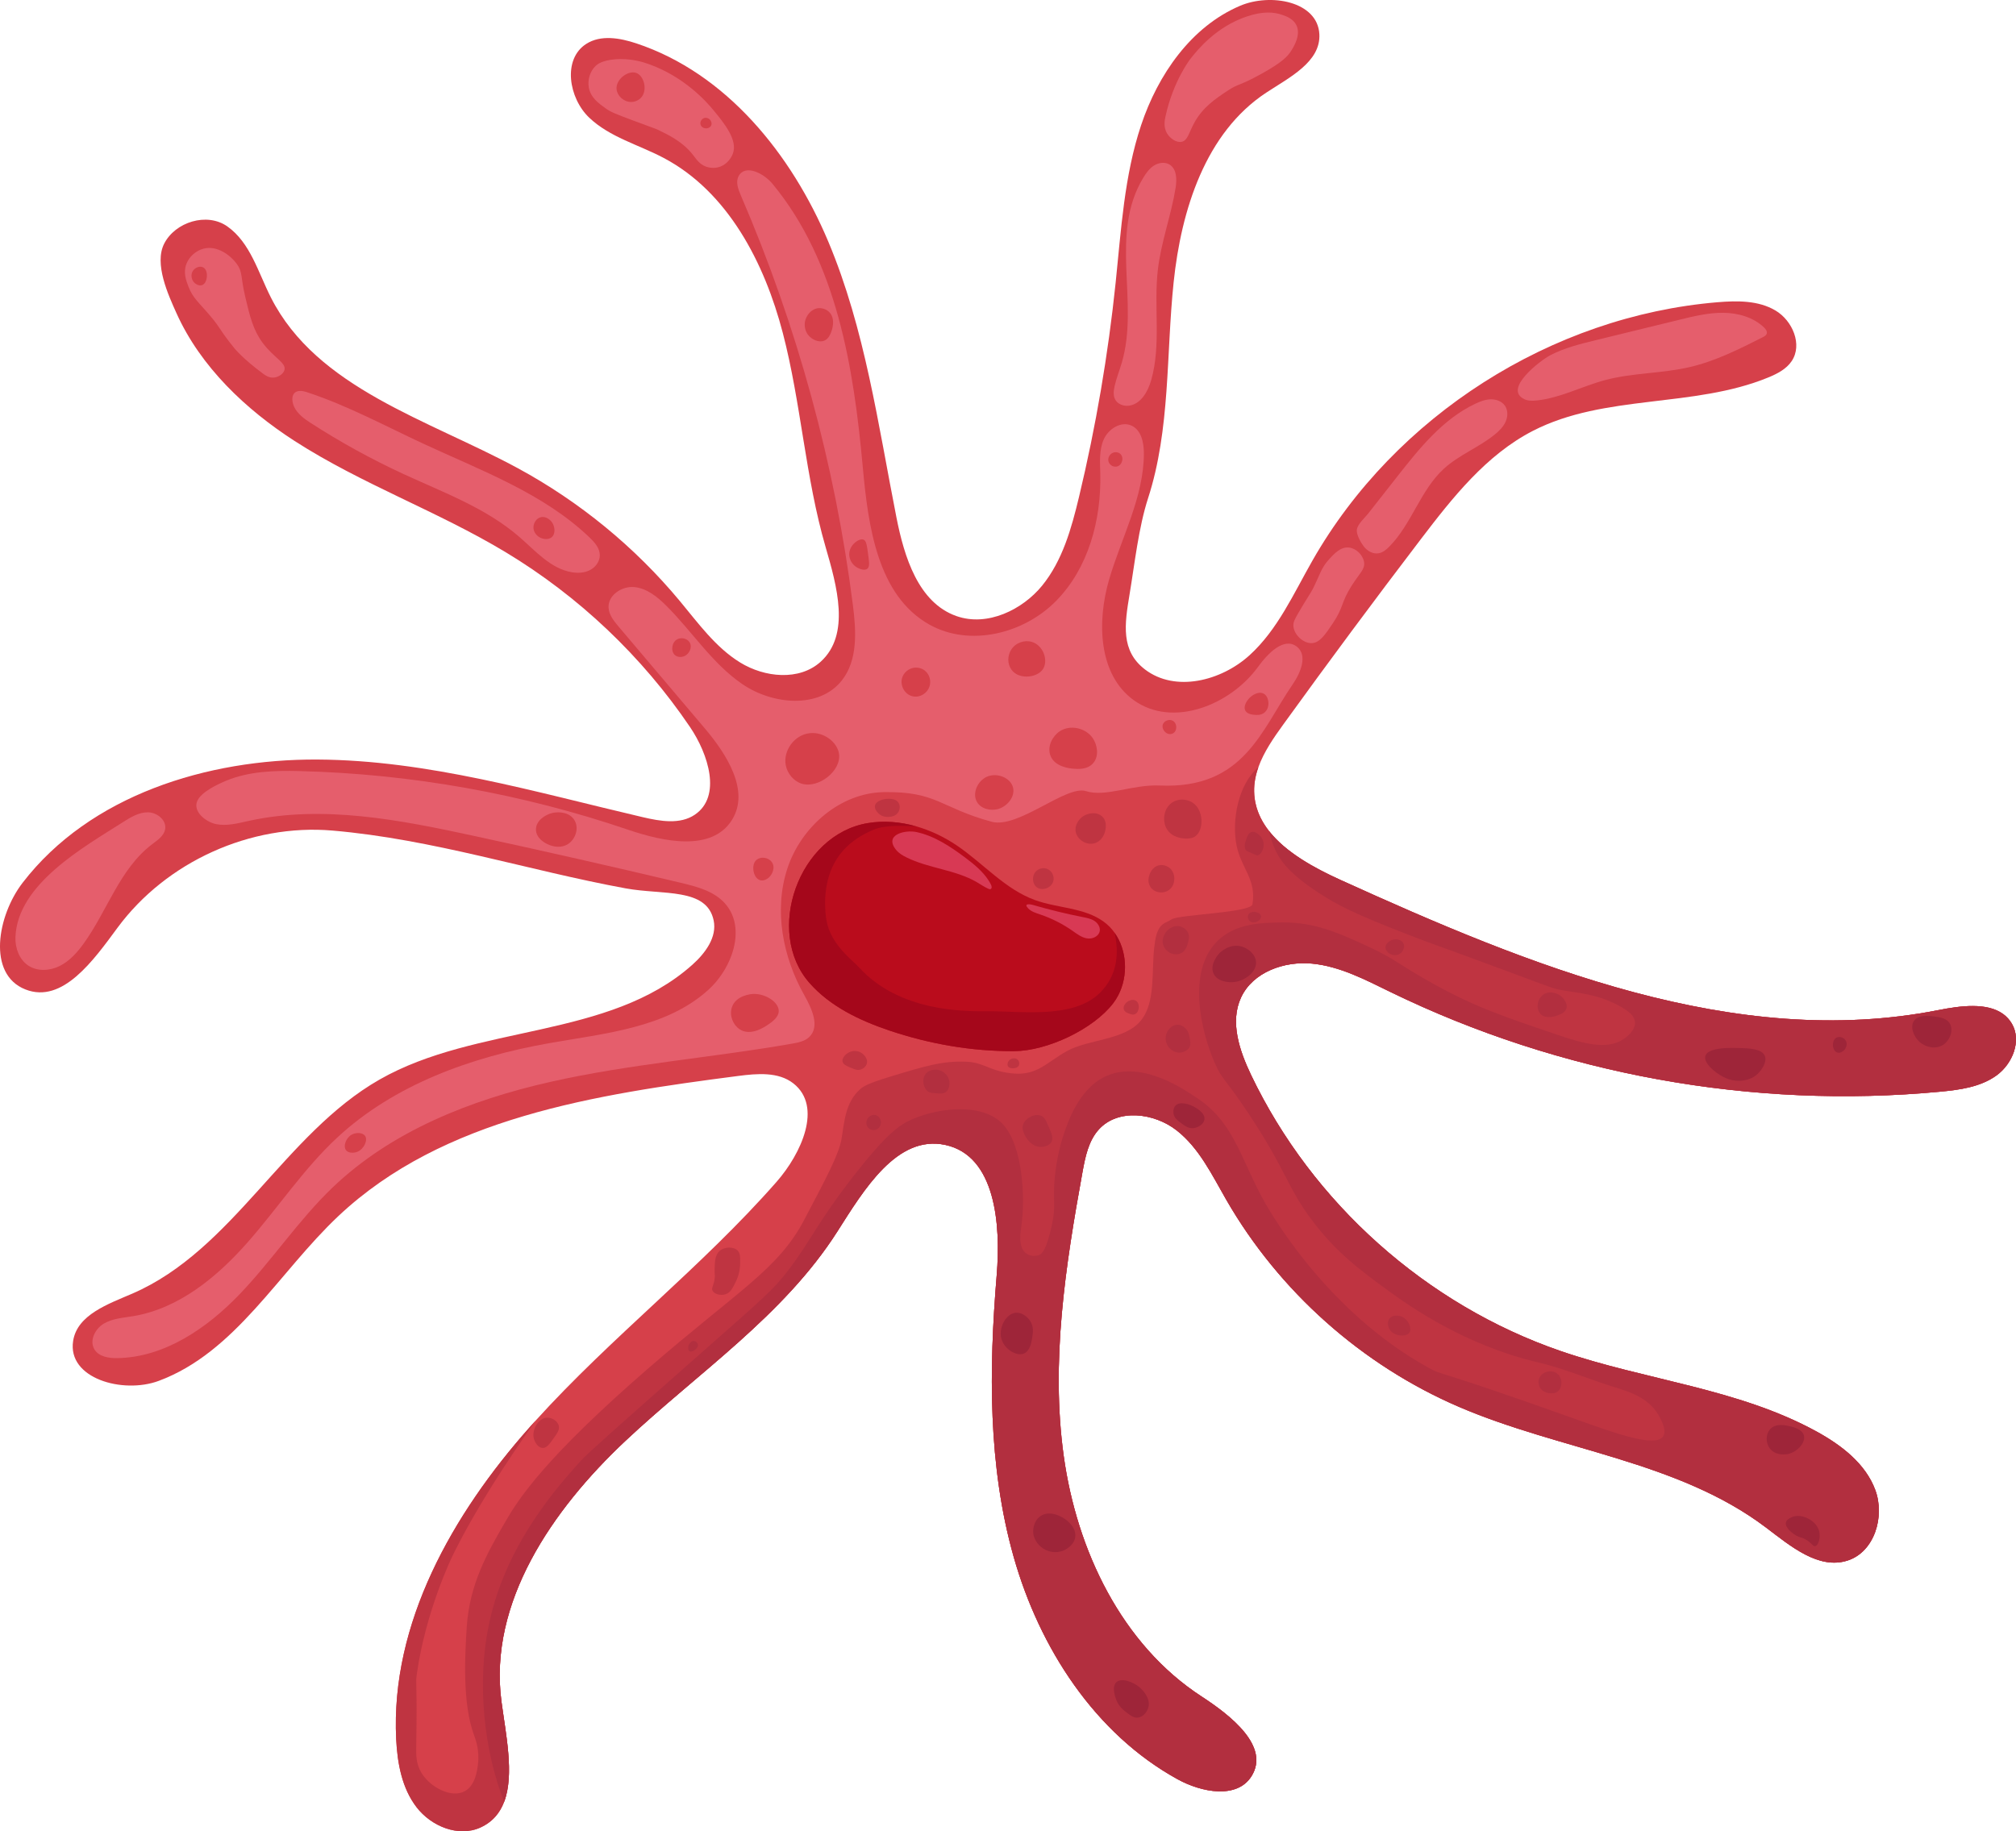 <?xml version="1.0" encoding="UTF-8"?>
<svg id="Capa_2" xmlns="http://www.w3.org/2000/svg" viewBox="0 0 2530.124 2298.678">
  <defs>
    <style>
      .cls-1 {
        fill: #bf3441;
      }

      .cls-2 {
        fill: #ba0c1c;
      }

      .cls-3 {
        fill: #d83954;
      }

      .cls-4 {
        fill: #e55e6c;
      }

      .cls-5 {
        fill: #d6404a;
      }

      .cls-6 {
        fill: #b22f3f;
      }

      .cls-7 {
        fill: #9e2539;
      }

      .cls-8 {
        fill: #a5071b;
      }
    </style>
  </defs>
  <g id="Capa_1-2" data-name="Capa_1">
    <g>
      <path class="cls-5" d="M2505.611,1349.991c-20.14,14.53-45.99,18.02-70.72,20.36-235.53,22.22-476.94-21.56-689.67-125.08-31.59-15.38-63.55-32.33-98.52-35.71-34.97-3.37-74.39,10.69-89.16,42.57-14.23,30.7-1.97,66.77,12.62,97.3,76.82,160.76,220.07,288.5,388.54,346.49,106.4,36.63,222.6,46.9,321.24,101.07,31.02,17.04,61.29,40.14,73.59,73.33,12.29,33.19-.94,77.55-34.61,88.49-36.66,11.9-71.93-18.24-102.68-41.49-110.54-83.59-257.81-96.61-385.14-151.35-121.87-52.4-226.01-145.11-292.16-260.1-17.88-31.09-33.92-64.78-62.15-86.91-28.22-22.14-73.61-27.77-97.72-1.23-13,14.31-17.04,34.38-20.5,53.39-21.39,117.7-39.99,238.02-23.58,356.51,16.41,118.49,72.72,236.65,173,301.87,36.94,24.03,86.09,62.76,62.67,100.08-18.18,28.99-62.71,20.35-92.69,3.85-103.99-57.23-173.46-164.95-205.78-279.17-32.31-114.21-31.14-235.21-21.32-353.5,5.34-64.2-1.53-150.09-64.51-163.61-60.63-13.01-102.09,56.25-135.38,108.56-67.28,105.71-175.14,177.46-266.43,263.3-91.28,85.85-171.65,202.44-155.23,326.67,5.4,40.8,16.42,91.48,3.44,125.98-5.3,14.08-14.59,25.46-29.9,32.38-27.51,12.43-61.55-1.51-79.98-25.41-18.44-23.91-24.16-55.22-25.66-85.37-7.22-145.54,70.8-282.81,167.57-391.76,2.38-2.68,4.77-5.35,7.18-8,95.32-105.36,208.97-193.21,302.7-300.07,30.97-35.31,58-94.37,21.1-123.43-18.84-14.83-45.5-12.49-69.28-9.41-178.88,23.19-370.54,52.19-501.82,175.9-74.98,70.66-128.89,170.94-225.46,206.86-44.91,16.7-114.91-2.9-107.41-50.23,5.2-32.8,43.72-46.12,74.21-59.28,126.48-54.64,190.71-200.43,310.36-268.73,122.17-69.74,287.61-50.4,392.55-144.09,16.1-14.38,31.16-34.53,26.74-55.66-8.67-41.4-63.38-31.61-110.33-40.21-122.62-22.49-241.68-61.71-368.03-72.57-102.73-8.84-208.56,39-269.81,121.96-29.9,40.51-68.91,95.99-115.71,77.41-48.26-19.16-35.06-92.69-3.4-133.85,84.49-109.82,231.44-155.42,370-154.68,138.55.73,273.37,40.86,408.31,72.34,21.9,5.11,46.78,9.5,65.38-3.14,33.86-23.02,16.92-76-6.03-109.92-60.06-88.74-139.61-164.21-231.39-219.52-85.5-51.53-180.87-85.49-264.78-139.57-61.32-39.52-117.94-92.93-148.31-160.32-10.56-23.43-28.31-62.17-15.54-87.36,13.83-27.29,53.68-39.76,79.27-21.73,28.88,20.35,38.72,57.72,54.69,89.24,57.85,114.17,197.35,153.29,309.88,214.26,77.56,42.01,146.99,98.96,203.37,166.78,23.13,27.82,44.81,58.11,75.61,77.08,30.79,18.98,74.27,23.36,101.1-.9,37.79-34.18,20.36-95.21,6.16-144.14-25.45-87.67-30.61-180.08-53.62-268.43-23.01-88.34-68.89-177.23-149.61-219.87-31.46-16.61-67.68-25.99-93.43-50.54s-33.65-73.32-3.72-92.56c18.24-11.73,42.26-7.52,62.85-.68,113.01,37.53,194.83,139.1,240.97,248.88,46.14,109.78,62.46,229.29,85.5,346.12,9.8,49.68,27.42,106.9,75.14,123.83,39.2,13.9,83.36-8.23,107.67-38.08,25.63-31.48,36.89-71.98,46.34-111.45,21.18-88.48,36.54-178.35,45.96-268.84,6.92-66.55,10.79-134.24,31.95-197.71,21.15-63.48,62.69-123.74,124.26-149.93,38.14-16.22,97.35-5.67,99.47,35.72,1.79,34.79-37.64,54.22-66.74,73.37-76.23,50.18-106.64,147.14-116.15,237.91-9.51,90.77-3.94,184.37-32.1,271.18-11.89,36.66-16.82,82.3-23.16,120.31-6.35,38.02-11.34,71.13,19.26,94.55,38.05,29.12,95.66,14.47,131.15-17.72,35.48-32.2,55.42-77.51,79.17-119.12,103.62-181.52,299.99-306.72,508.28-324.08,24.83-2.07,51.35-2.33,72.76,10.41,21.42,12.73,34.19,42.91,20.26,63.57-6.76,10.02-18.13,15.83-29.31,20.44-93.81,38.6-205.2,20.61-295.41,67.02-58.52,30.1-100.79,83.7-140.69,136.03-58.54,76.76-116.07,154.29-172.59,232.54-12.07,16.71-24.44,34.52-31.26,53.68-3.48,9.77-5.51,19.9-5.31,30.42.35,18.95,7.48,35.38,18.72,49.7,21.12,26.95,56.79,46.44,89.25,61.19,237.33,107.84,495.46,214.08,751.19,163.49,27.09-5.36,60.63-9.85,80.97,5.09,4.22,3.09,7.87,7.02,10.78,11.95,12.63,21.4.85,50.54-19.29,65.08Z"/>
      <path class="cls-2" d="M1403.483,1249.227c-1.828,3.542-3.962,6.924-6.391,10.091-25.063,32.736-82.873,59.842-124.089,60.115-53.315.352-106.574-8.911-157.074-25.971-37.208-12.577-74.076-30.16-100.025-59.638-56.562-64.246-13.791-186.099,73.168-200.617,20.148-3.371,40.716-1.612,60.398,3.95,18.264,5.142,35.767,13.564,51.465,24.2,33.19,22.475,60.455,54.904,98.152,68.514,28.536,10.295,61.738,9.228,86.199,27.151,5.335,3.905,9.864,8.604,13.587,13.871,15.642,22.021,17.265,53.883,4.609,78.333Z"/>
      <path class="cls-8" d="M1403.483,1249.227c-1.828,3.542-3.962,6.924-6.391,10.091-25.063,32.736-82.873,59.842-124.089,60.115-53.315.352-106.574-8.911-157.074-25.971-37.208-12.577-74.076-30.16-100.025-59.638-56.562-64.246-13.791-186.099,73.168-200.617,20.148-3.371,40.716-1.612,60.398,3.95-13.984-.238-37.782-2.263-53.174,4.343-11.158,4.79-34.67,15.586-48.858,41.308-15.959,28.945-11.862,63.023-10.216,72.399,5.392,30.682,32.474,49.819,40.862,59.07,50.716,55.903,132.25,55.302,161.683,55.086,41.567-.318,107.277,9.986,140.649-23.102,22.475-22.305,23.985-50.043,18.458-75.368,15.642,22.021,17.265,53.883,4.609,78.333Z"/>
      <path class="cls-3" d="M1379.606,1163.289c-1.102-2.942-3.365-5.562-6.035-7.297-4.317-2.806-9.524-3.804-14.576-4.798-20.923-4.12-41.664-9.167-62.141-15.121-5.122-1.49-12.55-2.041-6.358,4.318,3.875,3.979,9.72,5.72,14.833,7.447,14.428,4.872,28.158,11.805,40.642,20.524,5.604,3.914,11.238,8.31,17.968,9.513,6.729,1.203,14.887-2.198,16.206-8.905.379-1.927.141-3.865-.54-5.679Z"/>
      <path class="cls-3" d="M1240.61,1105.044c-7.484-11.6-18.662-20.62-29.815-28.947-18.389-13.728-38.104-26.774-60.529-31.641-14.332-3.11-41.411,3.224-25.517,22.501,3.352,4.066,7.995,6.847,12.711,9.198,28.076,14.002,61.433,15.413,88.527,31.233,4.799,2.802,9.371,6.042,14.468,8.257.843.366,1.791.708,2.661.409,2.032-.699,1.566-3.706.594-5.622-.942-1.858-1.979-3.651-3.099-5.387Z"/>
      <path class="cls-4" d="M918.068,1199.053c-5.867,16.304-16.241,31.738-28.807,43.186-52.899,48.193-130.031,54.795-200.492,67.289-96.903,17.183-193.825,51.647-265.85,118.711-42.333,39.418-74.376,88.439-112.672,131.79-38.295,43.351-86.003,82.532-143.056,92.061-12.629,2.109-25.969,2.873-36.968,9.426-11,6.553-18.405,21.558-11.646,32.432,5.677,9.133,18.064,11.046,28.816,10.853,59.161-1.059,112.227-37.401,153.202-80.089,40.974-42.687,73.805-92.836,116.494-133.808,74.023-71.046,173.361-110.203,273.437-132.822,100.076-22.62,202.887-30.339,303.937-48.109,7.532-1.325,15.508-2.926,21.071-8.175,13.91-13.123,3.305-35.903-6.097-52.555-27.036-47.884-38.416-106.56-21.337-158.83,17.079-52.27,66.134-95.187,121.116-96.097,66.727-1.104,70.914,19.714,135.324,37.18,33.422,9.063,93.487-46.351,118.355-38.436,24.868,7.915,58.145-8.581,92.739-7.043,105.652,4.696,127.575-70.083,166.82-127.148,9.909-14.408,18.964-36.251,5.226-47.069-16.214-12.768-36.64,8.528-48.766,25.228-35.14,48.395-107.402,76.871-155.939,41.928-44.663-32.155-46.426-98.67-31.002-151.498,15.425-52.828,43.586-103.357,43.62-158.391.008-13.337-3.167-28.908-15.191-34.678-13.135-6.303-29.281,3.852-35.19,17.169-5.908,13.317-4.669,28.532-4.324,43.097,1.374,57.9-14.901,118.459-55.534,159.729-40.633,41.271-108.407,57.946-158.933,29.636-65.054-36.45-76.83-123.205-83.59-197.467-11.465-125.955-32.764-258.434-113.401-355.87-10.957-13.239-34.014-24.842-42.346-9.811-4.1,7.397-.732,16.536,2.619,24.301,70.66,163.734,118.173,337.437,140.689,514.34,4.15,32.603,6.432,69.104-14.04,94.814-28.554,35.86-86.964,30.26-124.792,4.369-37.828-25.891-62.951-66.18-95.471-98.488-11.126-11.053-24.217-21.674-39.821-23.246-15.604-1.572-33.279,10.008-32.526,25.673.441,9.163,6.665,16.883,12.592,23.884,36.083,42.615,72.165,85.231,108.248,127.846,27.703,32.719,56.749,78.44,34.066,114.82-25.07,40.208-85.569,27.595-130.423,12.322-132.909-45.258-272.723-70.18-413.084-73.635-30.484-.75-62.748.242-91.298,12.127-10.605,4.415-31.701,14.2-36.385,25.737-5.524,13.606,11.678,26.328,23.685,28.744,13.603,2.736,27.543-1.081,41.096-4.054,93.043-20.405,189.715-1.25,282.816,18.889,86.571,18.726,172.954,38.317,259.133,58.769,20.058,4.76,41.363,10.284,55.272,25.5,16.189,17.711,16.888,42.458,8.607,65.472Z"/>
      <path class="cls-4" d="M187.434,1019.751c-.585-.055-1.171-.086-1.755-.092-11.471-.117-21.868,6.274-31.538,12.446-48.856,31.183-132.497,77.662-134.764,144.432-.464,13.661,4.903,28.183,16.357,35.642,11.49,7.482,27.033,6.475,39.29.327s21.718-16.708,29.763-27.812c29.883-41.246,45.513-94.275,86.154-124.975,6.814-5.147,14.837-10.474,16.316-18.884,1.887-10.723-8.913-20.061-19.824-21.084Z"/>
      <path class="cls-4" d="M752.594,699.461c.131-.911.192-1.836.176-2.768-.15-8.795-6.623-16.071-12.981-22.15-58.145-55.601-136.221-83.949-209.16-117.894-47.706-22.202-94.247-47.417-144.204-63.946-3.654-1.209-7.469-2.385-11.286-1.894-10.201,1.314-9.317,12.919-5.916,20.03,4.089,8.549,12.501,14.796,20.253,19.808,37.35,24.149,76.407,45.657,116.783,64.311,50.3,23.239,103.672,42.684,145.52,79.002,20.321,17.635,39.45,39.971,65.995,44.36,7.729,1.278,15.987.817,22.911-2.849,6.1-3.229,10.935-9.264,11.907-16.012Z"/>
      <path class="cls-4" d="M356.981,464.538c2.548-9.143-13.321-15.41-27.131-33.913-12.11-16.226-16.144-33.164-21.913-57.391-6.285-26.395-3.078-31.66-10.957-42.261-7.894-10.621-24.527-23.385-41.739-18.783-9.271,2.479-17.822,9.758-21.391,19.304-3.977,10.634-.389,20.383,2.609,28.174,5.64,14.654,12.879,19.699,27.13,36.522,14.654,17.298,10.597,16.209,30.783,41.217,0,0,10.509,13.02,36,31.826,2.436,1.797,7.408,5.359,13.565,4.696,5.429-.585,11.664-4.443,13.043-9.391Z"/>
      <path class="cls-4" d="M919.677,193.103c6.707-17.177-10.954-38.624-24.261-54.783-8.735-10.607-35.835-41.305-80.217-57.522-7.564-2.764-23.948-8.147-44.218-6.261-15.598,1.451-21.226,6.065-23.478,8.217-7.288,6.967-10.033,17.616-8.609,26.609,2.053,12.966,12.44,20.394,21.131,26.609,6.271,4.484,11.108,6.52,34.435,15.261,30.32,11.361,27.83,10.05,30.522,11.348,15.112,7.284,31.712,15.287,44.609,31.696,4.322,5.499,8.152,11.846,16.435,14.87,1.671.61,9.424,3.239,18,0,9.66-3.648,14.241-12.43,15.652-16.044Z"/>
      <path class="cls-4" d="M1401.629,504.313c-.729-.769-1.37-1.625-1.904-2.564-2.826-4.979-2.185-11.163-.942-16.752,2.256-10.139,6.194-19.819,9.111-29.788,22.24-76-16.134-160.899,26.94-232.105,3.539-5.85,7.643-11.602,13.415-15.267,5.772-3.664,13.561-4.839,19.436-1.342,9.351,5.566,9.431,18.925,7.678,29.665-5.622,34.442-18.155,67.58-22.206,102.242-5.388,46.093,4.329,93.915-8.312,138.567-4.129,14.586-13.093,30.455-28.142,32.282-5.44.661-11.378-1.037-15.075-4.939Z"/>
      <path class="cls-4" d="M1462.677,146.277c9.75-44.935,31.304-72.391,31.304-72.391,8.863-11.29,32.158-40.223,70.826-53.217,19.829-6.663,33.773-5.799,44.609-1.956,5.361,1.901,13.777,5.019,17.609,12.913,5.878,12.108-3.228,26.802-6.261,31.696-4.618,7.452-11.575,14.93-38.348,29.739-27.933,15.451-27.433,11.223-42.261,21.13-14.919,9.968-30.476,20.363-41.087,39.522-7,12.64-8.271,22.634-16.044,24.261-6.772,1.417-14.656-4.315-18.391-10.565-4.561-7.632-3.029-16.19-1.956-21.13Z"/>
      <path class="cls-4" d="M2217.359,418.58c.68-2.737-1.384-5.508-3.468-7.515-13.325-12.836-32.459-18.207-50.959-18.429s-36.707,4.196-54.681,8.587c-35.248,8.61-70.497,17.22-105.745,25.829-19.526,4.769-39.276,9.622-57.076,18.959-11.604,6.086-59.895,42.431-32.09,55.188,4.708,2.16,10.126,2.021,15.279,1.483,29.701-3.104,56.816-17.832,85.668-25.535,34.736-9.274,71.492-8.236,106.507-16.393,32.226-7.507,62.104-22.582,91.627-37.525,1.962-.993,4.095-2.175,4.82-4.251.046-.133.086-.265.119-.398Z"/>
      <path class="cls-4" d="M1891.669,517.991c-.235-3.147-1.187-6.19-3.002-8.786-3.868-5.533-10.989-8.11-17.738-7.966-6.75.143-13.223,2.637-19.328,5.519-40.879,19.295-70.293,56.077-98.206,91.633-12.071,15.376-24.141,30.752-36.211,46.127-4.322,5.505-13.565,13.413-14.342,20.569-.651,5.996,5.086,16.07,8.536,20.628,4.406,5.822,11.674,10.065,18.863,8.792,5.322-.942,9.7-4.651,13.495-8.499,27.987-28.373,38.91-70.65,68.284-97.584,18.999-17.421,44.068-26.824,64.057-43.099,5.456-4.442,10.626-9.546,13.511-15.963,1.586-3.528,2.368-7.527,2.081-11.371Z"/>
      <path class="cls-4" d="M1711.938,705.582c-1.359-8.804-9.704-17.166-18.783-18.261-10.501-1.266-18.618,7.595-25.044,14.609-10.104,11.03-11.631,19.581-20.348,37.044-2.498,5.004-9.631,15.325-18.782,31.304-4.237,7.399-6.087,10.881-5.739,15.652.77,10.573,11.881,21.35,22.435,21.391,10.282.04,17.106-10.12,27.13-25.044,13.902-20.697,9.826-25.402,23.478-46.956,10.241-16.168,17.054-20.657,15.652-29.739Z"/>
      <path class="cls-1" d="M2505.611,1349.991c-20.14,14.53-45.99,18.02-70.72,20.36-235.53,22.22-476.94-21.56-689.67-125.08-31.59-15.38-63.55-32.33-98.52-35.71-34.97-3.37-74.39,10.69-89.16,42.57-14.23,30.7-1.97,66.77,12.62,97.3,76.82,160.76,220.07,288.5,388.54,346.49,106.4,36.63,222.6,46.9,321.24,101.07,31.02,17.04,61.29,40.14,73.59,73.33,12.29,33.19-.94,77.55-34.61,88.49-36.66,11.9-71.93-18.24-102.68-41.49-110.54-83.59-257.81-96.61-385.14-151.35-121.87-52.4-226.01-145.11-292.16-260.1-17.88-31.09-33.92-64.78-62.15-86.91-28.22-22.14-73.61-27.77-97.72-1.23-13,14.31-17.04,34.38-20.5,53.39-21.39,117.7-39.99,238.02-23.58,356.51,16.41,118.49,72.72,236.65,173,301.87,36.94,24.03,86.09,62.76,62.67,100.08-18.18,28.99-62.71,20.35-92.69,3.85-103.99-57.23-173.46-164.95-205.78-279.17-32.31-114.21-31.14-235.21-21.32-353.5,5.34-64.2-1.53-150.09-64.51-163.61-60.63-13.01-102.09,56.25-135.38,108.56-67.28,105.71-175.14,177.46-266.43,263.3-91.28,85.85-171.65,202.44-155.23,326.67,7.6,57.45,26.35,134.5-26.46,158.36-27.51,12.43-61.55-1.51-79.98-25.41-18.44-23.91-24.16-55.22-25.66-85.37-7.22-145.54,70.8-282.81,167.57-391.76,2.38-2.68,4.77-5.35,7.18-8-37.99,53.79-76.66,113.53-104.21,169.82,0,0-33.42,68.28-44.61,147.91-2.15,15.33.74,1.75-.78,91.57-.16,9.66-.38,20.81,6.26,32.08,11,18.66,37.91,32.75,54.78,23.48,13.18-7.24,15.51-26.12,16.44-33.65,2.24-18.18-3.44-32.69-4.7-36-15.48-40.84-11.4-104.6-9.39-136.17,3.45-53.96,25.66-93.15,49.31-133.83,16.19-27.85,49.31-78.95,178.43-190.96,113.01-98.02,162.91-124.17,195.65-186.26,29.12-55.21,43.68-82.82,46.96-101.74,3.61-20.85,4.4-45.61,23.48-62.6,3.48-3.1,8.57-6.84,37.56-15.66,43.86-13.33,65.79-20,95.48-18.78,23.37.96,29.711,12.49,59.871,14.87,29.49,2.32,41.531-14.299,66.391-28.139,27.448-15.281,72.984-13.411,93.261-38.774,18.666-23.348,12.75-63.695,16.636-93.037,1.362-10.281,2.811-21.989,11.278-27.979,3.224-2.28,7.136-3.42,10.402-5.64,8.888-6.041,99.581-8.312,101.38-18.907,5.284-31.121-14.17-45.083-19.956-73.959-6.2-30.936,1.832-76.411,27.407-98.076-3.48,9.77-5.51,19.9-5.31,30.42,1.02,54.59,58.26,88.3,107.97,110.89,237.33,107.84,495.46,214.08,751.19,163.49,27.09-5.36,60.63-9.85,80.97,5.09,4.22,3.09,7.87,7.02,10.78,11.95,12.63,21.4.85,50.54-19.29,65.08Z"/>
      <path class="cls-6" d="M2505.611,1349.991c-20.14,14.53-45.99,18.02-70.72,20.36-235.53,22.22-476.94-21.56-689.67-125.08-31.59-15.38-63.55-32.33-98.52-35.71-34.97-3.37-74.39,10.69-89.16,42.57-14.23,30.7-1.97,66.77,12.62,97.3,76.82,160.76,220.07,288.5,388.54,346.49,106.4,36.63,222.6,46.9,321.24,101.07,31.02,17.04,61.29,40.14,73.59,73.33,12.29,33.19-.94,77.55-34.61,88.49-36.66,11.9-71.93-18.24-102.68-41.49-110.54-83.59-257.81-96.61-385.14-151.35-121.87-52.4-226.01-145.11-292.16-260.1-17.88-31.09-33.92-64.78-62.15-86.91-28.22-22.14-73.61-27.77-97.72-1.23-13,14.31-17.04,34.38-20.5,53.39-21.39,117.7-39.99,238.02-23.58,356.51,16.41,118.49,72.72,236.65,173,301.87,36.94,24.03,86.09,62.76,62.67,100.08-18.18,28.99-62.71,20.35-92.69,3.85-103.99-57.23-173.46-164.95-205.78-279.17-32.31-114.21-31.14-235.21-21.32-353.5,5.34-64.2-1.53-150.09-64.51-163.61-60.63-13.01-102.09,56.25-135.38,108.56-67.28,105.71-175.14,177.46-266.43,263.3-91.28,85.85-171.65,202.44-155.23,326.67,5.4,40.8,16.42,91.48,3.44,125.98-24.23-60.51-35.85-148.5-18.04-227.73,21.96-97.74,85.65-168.55,114.26-200.35,8.51-9.46,54.58-50.13,146.74-131.48,83.86-74.02,94.59-82.69,113.87-108,28.86-37.88,35.96-59.34,82.17-118.56,41.21-52.81,57.34-63.66,72.78-70.44,33.08-14.51,88.14-21.37,113.87,5.87,25.38,26.87,28.5,93.51,23.48,127.57-1.03,7.01-4.46,26.54,5.48,34.43,4.56,3.63,11.51,4.46,16.83,2.35,3.84-1.53,9.42-6.91,16.43-39.91,3.77-17.71,1.65-28.09,2.35-46.96,0,0,1.13-30.35,10.56-59.87,5.87-18.35,19.66-61.46,54-77.48,46.15-21.51,102.04,18.99,112.7,25.83,46.4,29.79,54.52,70.88,83.35,125.61,4.72,8.97,76.49,141.54,210.13,214.82,18.21,9.99.74-1.32,181.96,63.39,51.76,18.49,101.78,36.77,111.52,22.31,5.32-7.91-3.37-22.73-5.87-27-12.93-22.04-37.01-29.26-56.35-35.22-31.46-9.69-61.85-23.06-93.91-30.52-93.56-21.79-163.42-71.76-189-90.39-33.15-24.14-65.28-47.55-96.26-89.22-30.76-41.37-31.94-62.48-79.44-133.83-29.38-44.13-32.32-41.15-41.48-61.82-17.12-38.67-36.26-115.58,3.39-154.18,22.97-22.35,56.25-22.69,81.4-22.95,40.32-.41,70.67,13.23,106.95,30,35.97,16.62,37.28,22.04,82.18,46.95,52.08,28.92,86.77,40.67,156.13,64.18,30.29,10.27,61.74,19.74,82.95,5.09,2.13-1.47,14.85-10.26,14.09-21.13-.52-7.47-7.25-13.83-21.13-21.14-27.49-14.46-50-15.23-71.61-19.17-9.82-1.79-11.77-2.83-67.3-23.48-99.86-37.12-90.5-32.61-129.13-47.74-61.49-24.06-83.66-34.88-108-50.87-35.81-23.51-47.95-39.59-54.79-54.78-3.12-6.94-5.61-14.74-7.31-22.65,21.12,26.95,56.79,46.44,89.25,61.19,237.33,107.84,495.46,214.08,751.19,163.49,27.09-5.36,60.63-9.85,80.97,5.09,4.22,3.09,7.87,7.02,10.78,11.95,12.63,21.4.85,50.54-19.29,65.08Z"/>
      <path class="cls-5" d="M1160.981,842.017c-5.619-4.673-12.247-4.032-13.304-3.913-7.232.817-13.757,6.137-15.652,13.304-2.499,9.453,3.462,20.576,13.696,22.696,8.945,1.852,17.873-3.854,20.739-12.13,2.446-7.063.209-15.226-5.478-19.956Z"/>
      <path class="cls-5" d="M1295.068,805.756c-9.228-2.789-20.477.923-26.087,9.913-4.572,7.327-5.002,17.524.522,25.044,7.127,9.702,19.572,8.693,22.435,8.348,1.595-.192,13.012-1.568,17.739-10.435,5.814-10.907-.858-28.714-14.609-32.87Z"/>
      <path class="cls-5" d="M1372.285,957.582c7.337-8.951,4.873-22.878-1.044-31.304-8.736-12.444-27.964-17.116-41.217-8.348-9.033,5.976-15.702,18.468-12,29.739,4.928,15.005,24.62,16.838,28.696,17.217,5.159.48,18.19,1.693,25.565-7.304Z"/>
      <path class="cls-5" d="M1406.72,570.451c-2.267-2.605-6.181-3.396-9.391-2.348-4.432,1.447-7.199,6.292-6.261,10.696.926,4.35,5.022,6.178,5.217,6.261.254.108,4.085,1.673,7.565-.261,4.608-2.56,6.554-10.114,2.87-14.348Z"/>
      <path class="cls-5" d="M1585.938,870.712c-6.813-3.659-14.918,2.853-15.913,3.652-5.032,4.043-10.083,12.231-7.043,17.739,2.442,4.426,8.926,4.978,11.739,5.217,2.764.235,8.158.695,12.522-3.13,4.606-4.037,4.682-9.881,4.696-10.957.011-.874-.003-9.301-6-12.522Z"/>
      <path class="cls-5" d="M1052.981,946.104c-2.17-14.349-18.771-27.572-36.391-25.826-19.794,1.961-33.727,22.103-30.522,39.913,1.889,10.495,9.752,20.31,19.956,23.478,21.178,6.575,50.192-16.172,46.956-37.565Z"/>
      <path class="cls-5" d="M691.807,654.386c-.54-.633-6.153-7.008-13.304-5.087-5.651,1.518-8.806,7.288-9,12.326-.255,6.608,4.593,11.668,9.391,13.696.422.178,8.377,3.407,13.5-.978,5.354-4.582,4.094-14.465-.587-19.956Z"/>
      <path class="cls-5" d="M865.546,806.408c-3.094-5.164-10.576-6.653-15.652-3.913-6.922,3.737-8.216,14.717-3.131,19.565,3.196,3.047,8.405,3.191,12.131,1.565,6.165-2.69,10.307-11.118,6.652-17.217Z"/>
      <path class="cls-5" d="M254.459,335.408c-4.255-1.792-9.63.623-12.261,4.435-3.456,5.008-1.781,11.856,2.087,15.391.418.382,4.827,4.292,9.391,2.609,3.917-1.445,5.065-5.945,5.478-7.565,1.131-4.432.862-12.529-4.696-14.87Z"/>
      <path class="cls-5" d="M721.546,1030.625c-5.718-11.205-19.975-12.042-28.174-10.174-8.839,2.014-20.749,9.478-20.739,20.739.01,11.526,12.501,18.699,20.739,20.739,2.341.58,11.721,2.903,19.956-2.739,8.447-5.788,13.408-18.394,8.217-28.565Z"/>
      <path class="cls-5" d="M968.459,1081.886c-4.398-5.848-13.633-6.854-18.783-2.739-4.166,3.329-4.272,8.903-4.304,10.565-.109,5.726,2.737,13.779,9,15.261,5.003,1.183,9.401-2.486,10.174-3.13,5.007-4.177,8.872-13.364,3.913-19.956Z"/>
      <path class="cls-5" d="M963.764,1286.277c4.984-3.39,13.531-9.204,13.565-17.217.048-11.367-17.055-22.125-32.348-21.391-1.354.065-21.76,1.363-26.609,17.217-3.154,10.314,1.809,21.778,9.913,27.13,13.72,9.062,31.219-2.842,35.478-5.739Z"/>
      <path class="cls-5" d="M1471.677,904.625c-4.308-2.186-10.285-.02-12.13,4.304-2.266,5.309,2.562,11.836,7.826,12.522,2.333.304,4.956-.513,6.652-2.348,3.518-3.805,2.893-11.818-2.348-14.478Z"/>
      <path class="cls-5" d="M1040.459,391.495c-5.386-5.168-12.53-4.735-13.043-4.696-9.085.696-15.765,9.065-17.218,17.217-.173.969-1.629,10.017,4.696,17.217,4.495,5.117,12.906,9.285,19.826,6.261,4.982-2.177,6.998-7.125,8.348-10.435.555-1.361,6.57-16.758-2.609-25.565Z"/>
      <path class="cls-5" d="M798.372,91.495c-10.19-3.543-26.044,8.307-24.522,20.87.984,8.121,9.128,15.707,18.261,15.652,5.231-.031,10.481-2.568,13.565-6.783,6.909-9.444,2.277-26.407-7.304-29.739Z"/>
      <path class="cls-5" d="M890.72,149.93c-1.612-1.561-4.221-2.596-6.782-1.826-3.342,1.005-5.736,4.824-4.696,8.348.95,3.216,4.33,4.728,7.043,4.696.271-.003,4.659-.128,6.261-3.652,1.277-2.808-.079-5.873-1.826-7.565Z"/>
      <path class="cls-5" d="M1089.503,695.669c-1.515-11.26-2.273-16.89-5.739-18.261-5.386-2.131-16.098,5.548-17.739,15.652-1.13,6.96,2.242,13.838,7.304,17.739,3.917,3.019,11.242,6.103,15.131,3.13,3.175-2.427,2.464-7.705,1.044-18.261Z"/>
      <path class="cls-5" d="M1271.329,988.364c-3.25-12.334-20.297-18.979-32.869-13.304-11.579,5.226-18.46,20.492-12.522,31.304,4.974,9.057,17.043,11.527,25.826,9.391,11.985-2.914,22.677-15.579,19.565-27.391Z"/>
      <path class="cls-5" d="M458.198,1425.843c-2.973-4.327-11.301-4.628-16.826-1.565-7.207,3.995-11.038,14.488-7.044,19.565,2.996,3.808,9.709,3.7,14.087,1.956,8.24-3.282,13.544-14.482,9.783-19.956Z"/>
      <path class="cls-1" d="M1496.981,1007.669c-7.013-4.726-17.58-5.663-25.565-.522-11.079,7.133-13.307,23.468-6.783,33.913,6.46,10.341,19.275,11.347,21.913,11.478,3.444.172,9.471.472,14.087-3.13,10.171-7.937,10.3-32.336-3.652-41.739Z"/>
      <path class="cls-1" d="M1383.503,1025.147c-6.6-6.542-17.791-4.917-24.522-.261-5.338,3.693-10.606,11.186-8.87,19.565,1.833,8.841,10.208,12.609,11.217,13.043,1.445.622,6.826,2.84,13.044.783,7.718-2.554,10.735-9.715,11.478-11.478.287-.681,5.582-13.792-2.348-21.652Z"/>
      <path class="cls-1" d="M1468.285,1089.843c-.352-.314-6.238-5.378-13.826-3.652-8.659,1.97-11.582,10.974-12,12.261-.562,1.731-2.81,8.657,1.304,14.87,3.635,5.487,10.335,7.551,15.913,6.783,1.209-.167,6.216-.997,9.913-5.218,5.867-6.697,5.702-18.808-1.304-25.044Z"/>
      <path class="cls-1" d="M1321.807,1106.538c1.736-5.665-.936-12.89-7.043-15.652-5.267-2.382-11.368-.667-14.869,3.131-5.252,5.697-4.381,15.788,1.565,19.956,6.651,4.662,17.866.664,20.348-7.435Z"/>
      <path class="cls-1" d="M1278.764,1337.212c.954-2.276.306-5.098-1.369-6.848-2.677-2.797-7.465-2.323-10.174,0-2.281,1.956-3.706,5.754-2.152,8.217,1.208,1.915,3.704,2.208,4.891,2.348.275.032,6.944.72,8.804-3.717Z"/>
      <path class="cls-1" d="M1429.155,1265.147c.067-.694.601-6.201-3.391-8.87-4.112-2.748-9.175.09-9.913.522-3.3,1.928-6.657,6.26-5.478,10.174,1.078,3.579,5.392,4.96,7.826,5.739,1.979.633,3.76,1.204,5.739.522,3.488-1.202,4.955-5.381,5.217-8.087Z"/>
      <path class="cls-1" d="M1087.938,1334.799c1.689-6.988-5.74-12.414-6.261-12.783-4.846-3.431-11.271-3.542-16.174-1.044-3.95,2.013-9.016,6.79-8.087,11.478.766,3.864,5.217,5.708,10.957,8.087,4.579,1.897,7.679,3.182,11.478,2.087,3.211-.926,7.064-3.593,8.087-7.826Z"/>
      <path class="cls-1" d="M928.938,1585.495c.082-7.82.129-12.331-3.131-15.652-5.318-5.418-16.689-4.867-22.696.391-5.831,5.105-6.048,14.158-6.261,23.087-.139,5.813.731,6.846,0,12.13-1.2,8.676-4.258,11.066-2.739,14.478,2.017,4.529,10.242,6.684,16.435,4.696,6.003-1.928,8.711-7.304,12.522-14.87,1.955-3.882,5.746-12.52,5.87-24.261Z"/>
      <path class="cls-1" d="M701.198,1789.364c-1.655-5.992-8.817-10.095-14.87-9.783-10.697.552-18.987,14.951-16.435,25.826,1.234,5.258,5.497,11.798,10.956,12.13,5.123.312,8.894-4.989,13.696-11.739,4.912-6.905,8.061-11.332,6.652-16.435Z"/>
      <path class="cls-1" d="M1127.851,1007.93c-3.126-5.328-10.371-5.249-13.304-5.217-5.692.062-15.255,2.453-16.435,8.609-.986,5.146,4.483,9.809,5.217,10.435,4.7,4.008,10.271,3.757,12,3.652,2.436-.148,8.41-.51,11.739-5.478,2.188-3.265,3.015-8.194.782-12Z"/>
      <path class="cls-6" d="M1487.851,1290.973c-1.086-1.077-4.894-4.852-10.435-4.696-7.066.199-11.145,6.628-11.739,7.565-3.76,5.926-3.725,14.311.783,20.348.393.526,6.068,7.869,14.869,7.043,4.407-.413,10.009-2.913,12-7.826,1.024-2.527.678-4.67,0-8.87-.792-4.907-1.563-9.684-5.478-13.565Z"/>
      <path class="cls-6" d="M1481.068,1162.886c-8.757-2.228-15.623,4.639-16.435,5.478-.408.421-7.855,8.383-4.696,18,2.324,7.075,8.691,9.879,9.391,10.174,1.175.494,7.113,2.834,12.913,0,6.197-3.028,7.861-9.826,9-14.478.829-3.387,1.545-6.314.391-9.783-1.63-4.898-6.12-8.26-10.565-9.391Z"/>
      <path class="cls-6" d="M1582.611,1149.973c-.557-3.737-5.723-4.967-6.261-5.087-3.104-.694-8.122-.14-9.783,3.522-1.033,2.278-.447,5.052.978,6.848,2.664,3.355,8.095,3.086,11.348.978.385-.249,4.23-2.818,3.717-6.261Z"/>
      <path class="cls-6" d="M1582.285,1050.19c-.6-.736-6.176-7.405-11.739-5.739-4.043,1.21-5.574,6.072-6.783,9.913-1.082,3.437-2.939,9.335,0,13.043.501.632.833.812,10.435,4.957,2.117.914,3.191,1.37,3.913,1.304,4.201-.38,7.804-7.25,7.826-13.304.02-5.415-2.827-9.162-3.652-10.174Z"/>
      <path class="cls-6" d="M1761.242,1184.016c-2.588-5.018-9.291-4.971-9.913-4.957-5.995.135-12.879,4.962-12.522,10.696.271,4.348,4.599,7.498,8.087,8.609.624.199,6.38,1.925,10.956-1.826,3.419-2.803,5.618-8.203,3.391-12.522Z"/>
      <path class="cls-6" d="M1959.633,1250.93c-5.56-4.845-15.121-7.349-22.304-2.739-5.247,3.367-6.744,8.937-7.043,10.174-.218.899-1.99,8.723,2.739,14.087,6.933,7.863,20.846,2.517,22.304,1.956,3.444-1.323,9.004-3.46,10.565-8.609,2.213-7.297-5.545-14.246-6.261-14.87Z"/>
      <path class="cls-6" d="M1768.807,1672.886c3.424-4.94-.81-16.063-8.869-19.826-4.637-2.165-12.422-2.773-16.174,2.087-3.236,4.192-1.906,10.426.522,14.087,5.502,8.296,20.584,9.334,24.522,3.652Z"/>
      <path class="cls-6" d="M1954.025,1724.016c-7.132-5.327-17.889-2.086-21.652,4.696-3.111,5.607-.385,11.732-.261,12,3.203,6.903,10.999,7.922,12.261,8.087,1.547.202,7.299.954,11.217-2.609,5.405-4.915,5.81-16.666-1.565-22.174Z"/>
      <path class="cls-6" d="M1316.459,1415.147c-3.62-8.518-5.43-12.777-9.913-14.609-8.378-3.422-21.041,3.582-22.956,12.522-.693,3.236.203,5.875,1.044,8.348,2.678,7.882,10.508,18.175,21.391,18.261.622.005,10.088-.048,13.565-6.261,2.631-4.702.298-10.193-3.13-18.261Z"/>
      <path class="cls-6" d="M1177.025,1342.886c-.59-.101-9.972-1.545-15.261,5.087-5.638,7.069-2.715,18.415,3.131,22.304,2.007,1.336,4.208,1.543,8.609,1.956,6.231.586,10.366.975,13.696-1.565,5.31-4.051,4.376-12.347,4.304-12.913-.918-7.242-6.979-13.592-14.478-14.87Z"/>
      <path class="cls-6" d="M1104.633,1413.321c2.259-4.548.431-10.867-4.174-13.043-3.07-1.451-6.692-.738-9.131,1.044-4.149,3.031-5.304,9.472-2.348,13.565,2.579,3.571,7.058,3.652,7.304,3.652,3.737.006,6.908-2.32,8.348-5.217Z"/>
      <path class="cls-6" d="M875.851,1687.495c-.477-2.094-2.364-3.822-4.435-4.174-3.482-.592-6.403,2.889-7.304,5.739-.665,2.104-.826,5.74,1.304,7.044,2.346,1.435,5.751-1.011,6.522-1.565.867-.623,4.74-3.407,3.913-7.043Z"/>
      <path class="cls-7" d="M1292.981,1658.277c-3.607-5.651-10.822-11.155-18.261-10.435-12.354,1.197-22.153,19.257-17.739,33.391,3.901,12.494,18.845,21.717,28.174,17.739,7.882-3.361,9.613-15.23,10.435-20.869.808-5.54,1.868-12.813-2.609-19.826Z"/>
      <path class="cls-7" d="M1349.329,1930.104c2.177-12.199-9.742-22.567-18.261-26.609-2.98-1.414-15.04-7.135-25.044-.522-9.05,5.984-9.374,17.409-9.391,18.783-.138,11.141,7.754,20.1,16.174,24,1.84.852,11.401,5.027,21.913.522,1.607-.689,12.731-5.655,14.609-16.174Z"/>
      <path class="cls-7" d="M1428.111,2156.017c6.45-.752,11.42-6.93,13.043-12.522,3.569-12.293-8.558-23.387-10.435-25.044-8.38-7.396-23.387-12.88-29.739-6.783-6.786,6.514.125,22.581.522,23.478,3.43,7.752,9.077,12.011,12.522,14.609,5.199,3.92,9.077,6.845,14.087,6.261Z"/>
      <path class="cls-7" d="M2263.938,1801.756c-2.167-7.827-13.578-10.503-17.739-11.478-5.256-1.232-18.023-4.226-25.044,4.174-5.162,6.177-5.186,16.085-.522,22.956,7.266,10.704,21.843,8.048,22.956,7.826,11.965-2.384,22.85-14.441,20.348-23.478Z"/>
      <path class="cls-7" d="M2278.155,1940.799c4.01-.817,6.731-10.231,5.087-18-2.096-9.908-10.804-14.847-12.913-16.044-2.58-1.463-12.228-6.394-21.522-2.348-2.103.916-6.546,2.85-7.435,6.652-1.452,6.213,7.531,13.365,12.913,16.435,5.294,3.019,6.398,1.685,12.13,5.087,7.64,4.534,8.876,8.801,11.739,8.217Z"/>
      <path class="cls-7" d="M2206.025,1347.843c4.933-4.745,11.965-14.846,8.87-22.435-3.733-9.151-20.123-9.572-33.391-9.913-9.639-.248-37.928-.975-41.218,9.913-2.631,8.707,11.917,20.903,21.913,26.087,3.627,1.881,13.529,6.839,26.087,4.696,3.486-.595,11.149-2.01,17.739-8.348Z"/>
      <path class="cls-7" d="M2427.633,1275.973c-6.388-.83-20.464-2.658-25.826,5.87-4.872,7.748.242,19.607,7.043,25.826,7.691,7.033,21.286,10.28,30.913,3.13,7.881-5.853,11.954-17.822,7.435-25.826-3.935-6.97-12.794-8.12-19.565-9Z"/>
      <path class="cls-7" d="M2316.372,1306.104c-2.388-3.836-7.673-5.581-11.478-3.652-3.683,1.867-4.299,6.323-4.435,7.304-.579,4.185,1.051,10.178,5.479,11.478,4.151,1.219,7.981-2.503,8.348-2.869,2.738-2.74,4.764-7.96,2.087-12.261Z"/>
      <path class="cls-7" d="M1511.59,1405.104c.92-7.317-7.873-12.73-11.348-14.87-6.882-4.237-19.532-8.311-25.044-2.348-3.407,3.686-2.473,9.462-2.348,10.174.927,5.268,4.839,8.214,9,11.348,5.123,3.858,9.759,7.351,16.044,6.652,5.799-.644,12.927-4.849,13.696-10.956Z"/>
      <path class="cls-7" d="M1576.285,1206.973c-.886-9.457-9.851-16.396-17.739-18.783-15.373-4.651-27.568,7.713-28.174,8.348-.692.726-12.78,13.76-7.304,25.565,4.721,10.179,18.897,11.679,27.13,10.435,12.5-1.889,27.309-12.526,26.087-25.565Z"/>
    </g>
  </g>
</svg>